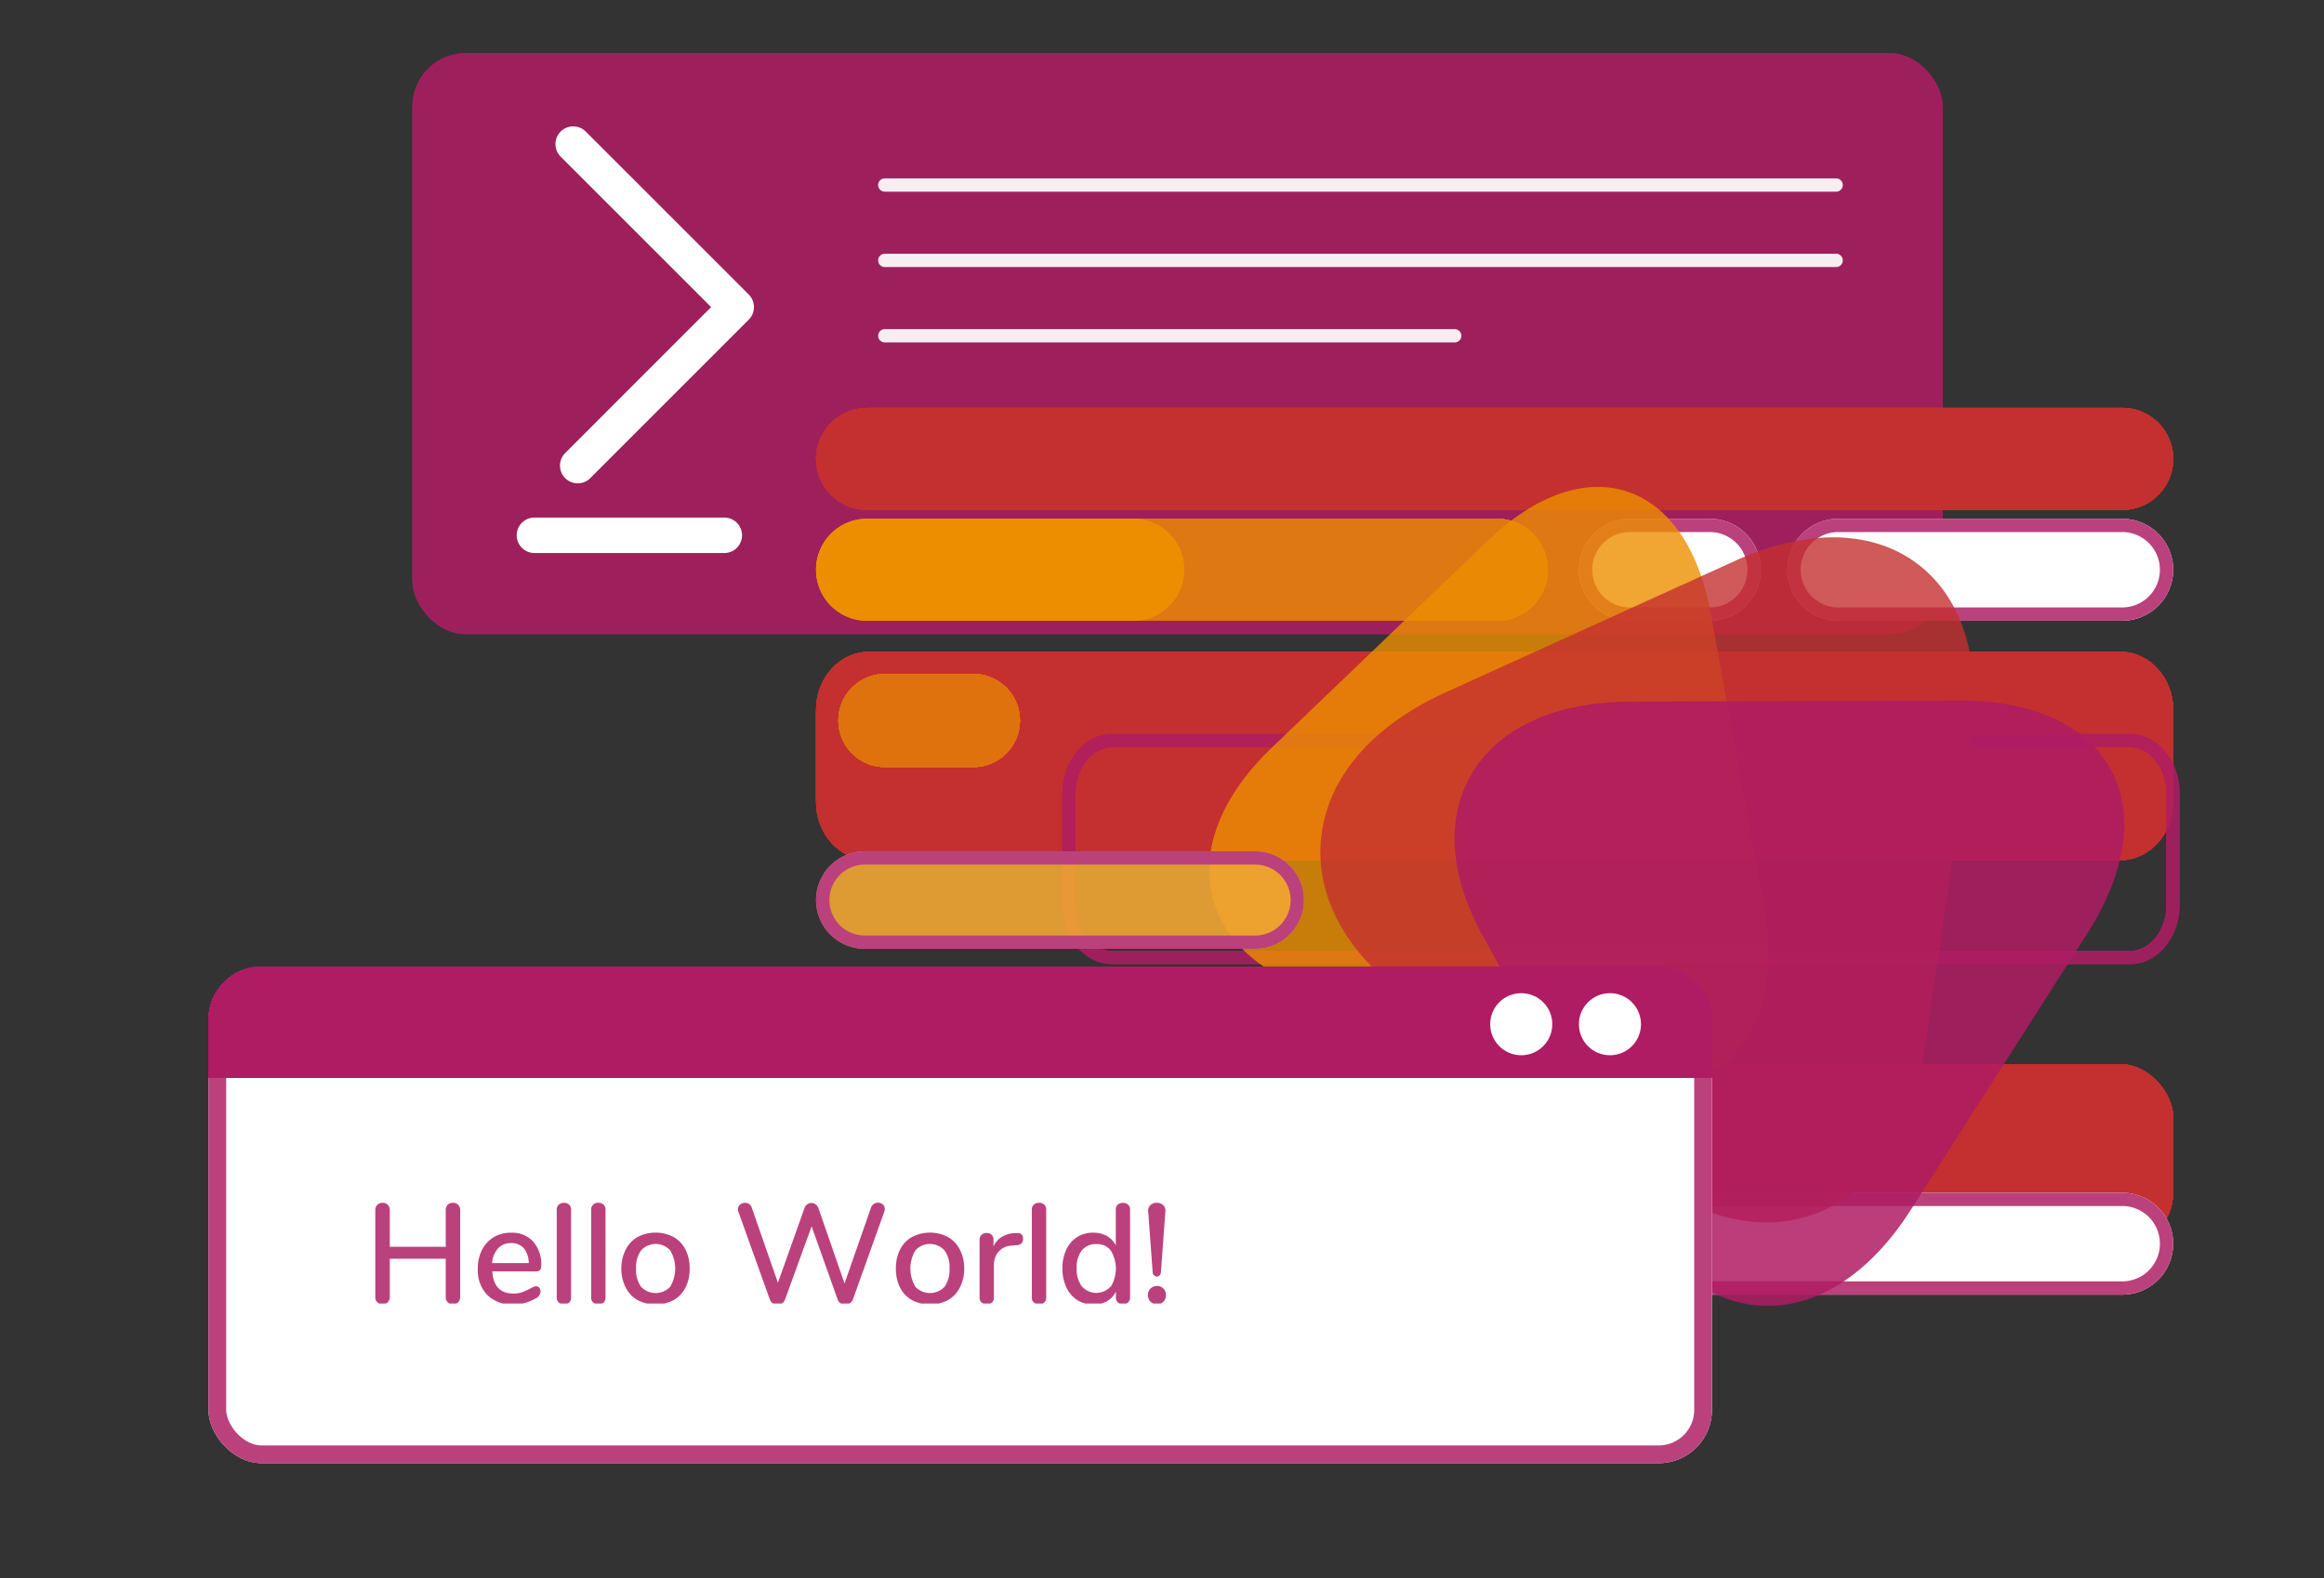 <svg xmlns="http://www.w3.org/2000/svg" xmlns:xlink="http://www.w3.org/1999/xlink" viewBox="0 0 524 356"><rect x="0" y="0" width="524" height="356" fill="#333333" stroke="none"/><defs><style>.cls-1,.cls-14,.cls-15,.cls-60{fill:#af1c63;}.cls-2,.cls-3,.cls-7{fill:#c4302f;}.cls-10,.cls-13,.cls-15,.cls-3,.cls-6{fill-rule:evenodd;}.cls-10,.cls-4,.cls-41,.cls-5,.cls-6,.cls-64,.cls-78,.cls-8,.cls-9{fill:none;}.cls-4,.cls-5,.cls-6{stroke:#af1c63;stroke-width:3px;}.cls-4,.cls-41,.cls-5,.cls-6,.cls-64{stroke-miterlimit:10;}.cls-11,.cls-14,.cls-4,.cls-7,.cls-8{clip-rule:evenodd;}.cls-11,.cls-12,.cls-13,.cls-47,.cls-73{fill:#ed8e00;}.cls-16{isolation:isolate;}.cls-17,.cls-60{opacity:0.85;}.cls-17,.cls-20,.cls-59,.cls-60{mix-blend-mode:multiply;}.cls-18{clip-path:url(#clip-path);}.cls-19{clip-path:url(#clip-path-2);}.cls-21{clip-path:url(#clip-path-3);}.cls-22{clip-path:url(#clip-path-4);}.cls-23{clip-path:url(#clip-path-5);}.cls-24{clip-path:url(#clip-path-7);}.cls-25{clip-path:url(#clip-path-9);}.cls-26{clip-path:url(#clip-path-10);}.cls-27{clip-path:url(#clip-path-11);}.cls-28{clip-path:url(#clip-path-13);}.cls-29{clip-path:url(#clip-path-15);}.cls-30{clip-path:url(#clip-path-16);}.cls-31{clip-path:url(#clip-path-17);}.cls-32{clip-path:url(#clip-path-19);}.cls-33{clip-path:url(#clip-path-21);}.cls-34{clip-path:url(#clip-path-23);}.cls-35{clip-path:url(#clip-path-25);}.cls-36{clip-path:url(#clip-path-27);}.cls-37{clip-path:url(#clip-path-28);}.cls-38{clip-path:url(#clip-path-29);}.cls-39{clip-path:url(#clip-path-31);}.cls-40{fill:#fff;}.cls-41,.cls-64{stroke:#bb417c;}.cls-41{stroke-width:6px;}.cls-42,.cls-59{opacity:0.8;}.cls-43{clip-path:url(#clip-path-33);}.cls-44{clip-path:url(#clip-path-34);}.cls-45{clip-path:url(#clip-path-35);}.cls-46{clip-path:url(#clip-path-37);}.cls-47,.cls-77{opacity:0.9;}.cls-48{clip-path:url(#clip-path-39);}.cls-49{clip-path:url(#clip-path-41);}.cls-50{clip-path:url(#clip-path-43);}.cls-51{opacity:0.7;}.cls-52{clip-path:url(#clip-path-45);}.cls-53{clip-path:url(#clip-path-46);}.cls-54{clip-path:url(#clip-path-47);}.cls-55{clip-path:url(#clip-path-49);}.cls-56{clip-path:url(#clip-path-51);}.cls-57{clip-path:url(#clip-path-53);}.cls-58{clip-path:url(#clip-path-55);}.cls-61{clip-path:url(#clip-path-57);}.cls-62{clip-path:url(#clip-path-59);}.cls-63{clip-path:url(#clip-path-61);}.cls-64,.cls-78{stroke-width:8px;}.cls-65{clip-path:url(#clip-path-63);}.cls-66{clip-path:url(#clip-path-65);}.cls-67{clip-path:url(#clip-path-67);}.cls-68{clip-path:url(#clip-path-69);}.cls-69{fill:#bb417c;}.cls-70{clip-path:url(#clip-path-70);}.cls-71{clip-path:url(#clip-path-72);}.cls-72{clip-path:url(#clip-path-74);}.cls-73{opacity:0.8;}.cls-74{clip-path:url(#clip-path-76);}.cls-75{clip-path:url(#clip-path-78);}.cls-76{clip-path:url(#clip-path-80);}.cls-77{fill:#f1a533;}.cls-78{stroke:#fff;stroke-linecap:round;stroke-linejoin:round;}.cls-79{opacity:0.92;}</style><clipPath id="clip-path"><rect class="cls-1" x="93" y="12" width="345" height="131" rx="12" ry="12"/></clipPath><clipPath id="clip-path-2"><rect class="cls-1" x="-789" y="-209" width="1440" height="2602"/></clipPath><clipPath id="clip-path-3"><path class="cls-7" d="M195.5,92h283a11.5,11.5,0,0,1,0,23h-283a11.5,11.5,0,0,1,0-23Z"/></clipPath><clipPath id="clip-path-4"><rect class="cls-2" x="-789" y="-209" width="1440" height="2602"/></clipPath><clipPath id="clip-path-5"><rect class="cls-2" x="154" y="62" width="366" height="83"/></clipPath><clipPath id="clip-path-7"><rect class="cls-2" x="184" y="92" width="306" height="23"/></clipPath><clipPath id="clip-path-9"><path class="cls-7" d="M196,147H478c6.63,0,12,5.87,12,13.12v20.76c0,7.25-5.37,13.12-12,13.12H196c-6.63,0-12-5.87-12-13.12V160.12C184,152.87,189.37,147,196,147Z"/></clipPath><clipPath id="clip-path-10"><rect class="cls-2" x="-789" y="-242.12" width="1440" height="2844.05"/></clipPath><clipPath id="clip-path-11"><rect class="cls-2" x="154" y="114.21" width="366" height="112.58"/></clipPath><clipPath id="clip-path-13"><rect class="cls-2" x="184" y="147" width="306" height="47"/></clipPath><clipPath id="clip-path-15"><path class="cls-4" d="M250.76,167H480.24c5.39,0,9.76,5.37,9.76,12v25c0,6.63-4.37,12-9.76,12H250.76c-5.39,0-9.76-5.37-9.76-12V179C241,172.37,245.37,167,250.76,167Z"/></clipPath><clipPath id="clip-path-16"><rect class="cls-5" x="-550.75" y="-209" width="1171.76" height="2602"/></clipPath><clipPath id="clip-path-17"><rect class="cls-5" x="216.59" y="137" width="297.82" height="109"/></clipPath><clipPath id="clip-path-19"><rect class="cls-5" x="241" y="167" width="249" height="49"/></clipPath><clipPath id="clip-path-21"><rect class="cls-2" x="184" y="240" width="306" height="41" rx="12" ry="12"/></clipPath><clipPath id="clip-path-23"><rect class="cls-2" x="154" y="210" width="366" height="101"/></clipPath><clipPath id="clip-path-25"><rect class="cls-2" x="184" y="240" width="306" height="41"/></clipPath><clipPath id="clip-path-27"><path class="cls-8" d="M195.5,269h283a11.5,11.5,0,0,1,0,23h-283a11.5,11.5,0,0,1,0-23Z"/></clipPath><clipPath id="clip-path-28"><rect class="cls-9" x="-789" y="-209" width="1440" height="2602"/></clipPath><clipPath id="clip-path-29"><rect class="cls-9" x="154" y="239" width="366" height="83"/></clipPath><clipPath id="clip-path-31"><rect class="cls-9" x="184" y="269" width="306" height="23"/></clipPath><clipPath id="clip-path-33"><path class="cls-11" d="M250.5,117h87a11.5,11.5,0,0,1,0,23h-87a11.5,11.5,0,0,1,0-23Z"/></clipPath><clipPath id="clip-path-34"><rect class="cls-12" x="-789" y="-209" width="1440" height="2602"/></clipPath><clipPath id="clip-path-35"><rect class="cls-12" x="209" y="87" width="170" height="83"/></clipPath><clipPath id="clip-path-37"><rect class="cls-12" x="239" y="117" width="110" height="23"/></clipPath><clipPath id="clip-path-39"><path class="cls-8" d="M367.5,117h18a11.5,11.5,0,0,1,0,23h-18a11.5,11.5,0,0,1,0-23Z"/></clipPath><clipPath id="clip-path-41"><rect class="cls-9" x="326" y="87" width="101" height="83"/></clipPath><clipPath id="clip-path-43"><rect class="cls-9" x="356" y="117" width="41" height="23"/></clipPath><clipPath id="clip-path-45"><path class="cls-11" d="M200,152h19a10.51,10.51,0,1,1,0,21H200a10.51,10.51,0,1,1,0-21Z"/></clipPath><clipPath id="clip-path-46"><rect class="cls-12" x="-1049" y="-206.91" width="1440" height="2483.73"/></clipPath><clipPath id="clip-path-47"><rect class="cls-12" x="159" y="123.36" width="101" height="78.27"/></clipPath><clipPath id="clip-path-49"><rect class="cls-12" x="189" y="152" width="41" height="21"/></clipPath><clipPath id="clip-path-51"><path class="cls-8" d="M414.5,117h64a11.5,11.5,0,0,1,0,23h-64a11.5,11.5,0,0,1,0-23Z"/></clipPath><clipPath id="clip-path-53"><rect class="cls-9" x="373" y="87" width="147" height="83"/></clipPath><clipPath id="clip-path-55"><rect class="cls-9" x="403" y="117" width="87" height="23"/></clipPath><clipPath id="clip-path-57"><rect class="cls-9" x="47" y="218" width="339" height="112" rx="12" ry="12"/></clipPath><clipPath id="clip-path-59"><rect class="cls-9" x="7" y="178" width="419" height="192"/></clipPath><clipPath id="clip-path-61"><rect class="cls-9" x="47" y="218" width="339" height="112"/></clipPath><clipPath id="clip-path-63"><path class="cls-14" d="M386,243H47V230a12,12,0,0,1,12-12H374a12,12,0,0,1,12,12Z"/></clipPath><clipPath id="clip-path-65"><rect class="cls-1" x="17" y="188" width="400" height="85"/></clipPath><clipPath id="clip-path-67"><rect class="cls-1" x="47" y="218" width="340" height="25"/></clipPath><clipPath id="clip-path-69"><rect class="cls-9" x="82" y="262" width="197" height="32"/></clipPath><clipPath id="clip-path-70"><circle class="cls-9" cx="363" cy="231" r="7"/></clipPath><clipPath id="clip-path-72"><circle class="cls-9" cx="343" cy="231" r="7"/></clipPath><clipPath id="clip-path-74"><path class="cls-11" d="M195.5,117h60a11.5,11.5,0,0,1,0,23h-60a11.5,11.5,0,0,1,0-23Z"/></clipPath><clipPath id="clip-path-76"><path class="cls-8" d="M195,192h88a11,11,0,0,1,0,22H195a11,11,0,0,1,0-22Z"/></clipPath><clipPath id="clip-path-78"><rect class="cls-9" x="154" y="162" width="170" height="82"/></clipPath><clipPath id="clip-path-80"><rect class="cls-9" x="184" y="192" width="110" height="22"/></clipPath></defs><title>appsody home illustration</title><g class="cls-16"><g id="Layer_1" data-name="Layer 1"><g class="cls-17"><rect class="cls-1" x="93" y="12" width="345" height="131" rx="12" ry="12"/><g class="cls-18"><rect class="cls-1" x="-789" y="-209" width="1440" height="2602"/><g class="cls-19"><rect class="cls-1" x="88" y="7" width="355" height="141"/></g></g></g><g class="cls-20"><path class="cls-3" d="M195.5,92h283a11.5,11.5,0,0,1,0,23h-283a11.5,11.5,0,0,1,0-23Z"/><g class="cls-21"><rect class="cls-2" x="-789" y="-209" width="1440" height="2602"/><g class="cls-22"><g class="cls-16"><rect class="cls-2" x="154" y="62" width="366" height="83"/><g class="cls-23"><path class="cls-3" d="M195.5,92h283a11.5,11.5,0,0,1,0,23h-283a11.5,11.5,0,0,1,0-23Z"/><g class="cls-21"><rect class="cls-2" x="184" y="92" width="306" height="23"/><g class="cls-24"><path class="cls-2" d="M195.5,92h283a11.5,11.5,0,0,1,0,23h-283a11.5,11.5,0,0,1,0-23Z"/></g></g><rect class="cls-2" x="184" y="92" width="306" height="23"/><g class="cls-24"><path class="cls-2" d="M195.5,92h283a11.5,11.5,0,0,1,0,23h-283a11.5,11.5,0,0,1,0-23Z"/></g></g></g></g></g></g><path class="cls-3" d="M196,147H478c6.63,0,12,5.87,12,13.12v20.76c0,7.25-5.37,13.12-12,13.12H196c-6.63,0-12-5.87-12-13.12V160.12C184,152.87,189.37,147,196,147Z"/><g class="cls-25"><rect class="cls-2" x="-789" y="-242.12" width="1440" height="2844.05"/><g class="cls-26"><g class="cls-16"><rect class="cls-2" x="154" y="114.21" width="366" height="112.58"/><g class="cls-27"><path class="cls-3" d="M196,147H478c6.63,0,12,5.87,12,13.12v20.76c0,7.25-5.37,13.12-12,13.12H196c-6.63,0-12-5.87-12-13.12V160.12C184,152.87,189.37,147,196,147Z"/><g class="cls-25"><rect class="cls-2" x="184" y="147" width="306" height="47"/><g class="cls-28"><path class="cls-2" d="M196,147H478c6.63,0,12,5.87,12,13.12v20.76c0,7.25-5.37,13.12-12,13.12H196c-6.63,0-12-5.87-12-13.12V160.12C184,152.87,189.37,147,196,147Z"/></g></g><rect class="cls-2" x="184" y="147" width="306" height="47"/><g class="cls-28"><path class="cls-2" d="M196,147H478c6.63,0,12,5.87,12,13.12v20.76c0,7.25-5.37,13.12-12,13.12H196c-6.63,0-12-5.87-12-13.12V160.12C184,152.87,189.37,147,196,147Z"/></g></g></g></g></g><g class="cls-17"><g class="cls-29"><g class="cls-30"><g class="cls-16"><g class="cls-31"><g class="cls-29"><g class="cls-32"><path class="cls-5" d="M250.76,167H480.24c5.39,0,9.76,5.37,9.76,12v25c0,6.63-4.37,12-9.76,12H250.76c-5.39,0-9.76-5.37-9.76-12V179C241,172.37,245.37,167,250.76,167Z"/></g><rect class="cls-5" x="241" y="167" width="249" height="49"/></g><path class="cls-6" d="M250.76,167H480.24c5.39,0,9.76,5.37,9.76,12v25c0,6.63-4.37,12-9.76,12H250.76c-5.39,0-9.76-5.37-9.76-12V179C241,172.37,245.37,167,250.76,167Z"/><g class="cls-32"><path class="cls-5" d="M250.76,167H480.24c5.39,0,9.76,5.37,9.76,12v25c0,6.63-4.37,12-9.76,12H250.76c-5.39,0-9.76-5.37-9.76-12V179C241,172.37,245.37,167,250.76,167Z"/></g><rect class="cls-5" x="241" y="167" width="249" height="49"/></g><rect class="cls-5" x="216.59" y="137" width="297.82" height="109"/></g></g><rect class="cls-5" x="-550.75" y="-209" width="1171.76" height="2602"/></g><path class="cls-6" d="M250.76,167H480.24c5.39,0,9.76,5.37,9.76,12v25c0,6.63-4.37,12-9.76,12H250.76c-5.39,0-9.76-5.37-9.76-12V179C241,172.37,245.37,167,250.76,167Z"/></g><rect class="cls-2" x="184" y="240" width="306" height="41" rx="12" ry="12"/><g class="cls-33"><rect class="cls-2" x="-789" y="-209" width="1440" height="2602"/><g class="cls-22"><g class="cls-16"><rect class="cls-2" x="154" y="210" width="366" height="101"/><g class="cls-34"><rect class="cls-2" x="184" y="240" width="306" height="41" rx="12" ry="12"/><g class="cls-33"><rect class="cls-2" x="184" y="240" width="306" height="41"/><g class="cls-35"><rect class="cls-2" x="184" y="240" width="306" height="41" rx="12" ry="12"/></g></g><rect class="cls-2" x="184" y="240" width="306" height="41"/><g class="cls-35"><rect class="cls-2" x="184" y="240" width="306" height="41" rx="12" ry="12"/></g></g></g></g></g><g class="cls-20"><g class="cls-36"><g class="cls-37"><g class="cls-16"><g class="cls-38"><g class="cls-36"><g class="cls-39"><path class="cls-40" d="M195.5,269h283a11.5,11.5,0,0,1,0,23h-283a11.5,11.5,0,0,1,0-23Z"/></g></g><g class="cls-39"><path class="cls-41" d="M195.5,269h283a11.5,11.5,0,0,1,0,23h-283a11.5,11.5,0,0,1,0-23Z"/></g></g></g></g></g></g><g class="cls-42"><path class="cls-13" d="M250.5,117h87a11.5,11.5,0,0,1,0,23h-87a11.5,11.5,0,0,1,0-23Z"/><g class="cls-43"><rect class="cls-12" x="-789" y="-209" width="1440" height="2602"/><g class="cls-44"><g class="cls-16"><rect class="cls-12" x="209" y="87" width="170" height="83"/><g class="cls-45"><path class="cls-13" d="M250.5,117h87a11.5,11.5,0,0,1,0,23h-87a11.5,11.5,0,0,1,0-23Z"/><g class="cls-43"><rect class="cls-12" x="239" y="117" width="110" height="23"/><g class="cls-46"><path class="cls-47" d="M250.5,117h87a11.5,11.5,0,0,1,0,23h-87a11.5,11.5,0,0,1,0-23Z"/></g></g><rect class="cls-12" x="239" y="117" width="110" height="23"/><g class="cls-46"><path class="cls-12" d="M250.5,117h87a11.5,11.5,0,0,1,0,23h-87a11.5,11.5,0,0,1,0-23Z"/></g></g></g></g></g></g><g class="cls-20"><g class="cls-48"><g class="cls-37"><g class="cls-16"><g class="cls-49"><g class="cls-48"><g class="cls-50"><path class="cls-40" d="M367.5,117h18a11.5,11.5,0,0,1,0,23h-18a11.5,11.5,0,0,1,0-23Z"/></g></g><g class="cls-50"><path class="cls-41" d="M367.5,117h18a11.5,11.5,0,0,1,0,23h-18a11.5,11.5,0,0,1,0-23Z"/></g></g></g></g></g></g><g class="cls-51"><path class="cls-13" d="M200,152h19a10.51,10.51,0,1,1,0,21H200a10.51,10.51,0,1,1,0-21Z"/><g class="cls-52"><rect class="cls-12" x="-1049" y="-206.91" width="1440" height="2483.73"/><g class="cls-53"><g class="cls-16"><rect class="cls-12" x="159" y="123.36" width="101" height="78.27"/><g class="cls-54"><path class="cls-13" d="M200,152h19a10.51,10.51,0,1,1,0,21H200a10.51,10.51,0,1,1,0-21Z"/><g class="cls-52"><rect class="cls-12" x="189" y="152" width="41" height="21"/><g class="cls-55"><path class="cls-12" d="M200,152h19a10.51,10.51,0,1,1,0,21H200a10.51,10.51,0,1,1,0-21Z"/></g></g><rect class="cls-12" x="189" y="152" width="41" height="21"/><g class="cls-55"><path class="cls-12" d="M200,152h19a10.51,10.51,0,1,1,0,21H200a10.51,10.51,0,1,1,0-21Z"/></g></g></g></g></g></g><g class="cls-20"><g class="cls-56"><g class="cls-37"><g class="cls-16"><g class="cls-57"><g class="cls-56"><g class="cls-58"><path class="cls-40" d="M414.5,117h64a11.5,11.5,0,0,1,0,23h-64a11.5,11.5,0,0,1,0-23Z"/></g></g><g class="cls-58"><path class="cls-41" d="M414.5,117h64a11.5,11.5,0,0,1,0,23h-64a11.5,11.5,0,0,1,0-23Z"/></g></g></g></g></g></g><g class="cls-59"><path class="cls-12" d="M366.8,110.84c-9.12-3-20.33.53-31.41,11.16L286.7,168.68c-22.17,21.26-17.67,46,10,54.95l60.77,19.68c27.68,9,45.83-8.44,40.32-38.66L385.72,138.3c-2.76-15.12-9.79-24.5-18.92-27.46Z"/></g><g class="cls-59"><path class="cls-2" d="M410.69,121.28a56.79,56.79,0,0,0-19.63,5.29L326,156.14c-16.64,7.56-26.62,19.17-28.1,32.68-1.41,12.83,5.16,25.42,18.49,35.44l54.74,41.17c9.69,7.29,19.84,10.82,29.34,10.2,17.33-1.13,30.14-15.82,33.44-38.34l10.34-70.73c3.5-23.88-6-35-12-39.45-5.79-4.36-13.26-6.38-21.58-5.83Z"/></g><path class="cls-60" d="M395.6,294.36c-10.66-1.19-20.24-8.69-27.24-21.41L334.28,211c-7.67-13.95-8.37-27.16-2-37.2s19-15.52,35.52-15.57l73.78-.25c16.59-.05,28.76,5.44,34.28,15.46s3.63,23.24-5.3,37.22l-39.71,62.19c-8.89,13.93-20.31,21.63-32.16,21.67A29.55,29.55,0,0,1,395.6,294.36Z"/><g class="cls-61"><g class="cls-37"><g class="cls-16"><g class="cls-62"><g class="cls-61"><g class="cls-63"><rect class="cls-40" x="47" y="218" width="339" height="112" rx="12" ry="12"/></g></g><g class="cls-63"><rect class="cls-64" x="47" y="218" width="339" height="112" rx="12" ry="12"/></g></g></g></g></g><path class="cls-15" d="M386,243H47V230a12,12,0,0,1,12-12H374a12,12,0,0,1,12,12Z"/><g class="cls-65"><rect class="cls-1" x="-789" y="-209" width="1440" height="2602"/><g class="cls-19"><g class="cls-16"><rect class="cls-1" x="17" y="188" width="400" height="85"/><g class="cls-66"><path class="cls-15" d="M386,243H47V230a12,12,0,0,1,12-12H374a12,12,0,0,1,12,12Z"/><g class="cls-65"><rect class="cls-1" x="47" y="218" width="340" height="25"/><g class="cls-67"><path class="cls-1" d="M386,243H47V230a12,12,0,0,1,12-12H374a12,12,0,0,1,12,12Z"/></g></g><rect class="cls-1" x="47" y="218" width="340" height="25"/><g class="cls-67"><path class="cls-1" d="M386,243H47V230a12,12,0,0,1,12-12H374a12,12,0,0,1,12,12Z"/></g></g></g></g></g><g class="cls-68"><path class="cls-69" d="M103.31,271.74a1.65,1.65,0,0,1,.45,1.2V292.5a1.65,1.65,0,0,1-.45,1.2,1.6,1.6,0,0,1-1.18.46,1.61,1.61,0,0,1-1.19-.45,1.66,1.66,0,0,1-.44-1.21v-8.61H87.89v8.61a1.65,1.65,0,0,1-.45,1.2,1.6,1.6,0,0,1-1.18.46,1.55,1.55,0,0,1-1.64-1.66V272.94a1.65,1.65,0,0,1,.45-1.2,1.58,1.58,0,0,1,1.19-.46,1.56,1.56,0,0,1,1.18.46,1.65,1.65,0,0,1,.45,1.2v8.26H100.5v-8.26a1.69,1.69,0,0,1,.44-1.2,1.58,1.58,0,0,1,1.19-.46A1.56,1.56,0,0,1,103.31,271.74Z"/><path class="cls-69" d="M121.58,290.42a1.31,1.31,0,0,1,.29.89,1.84,1.84,0,0,1-1.15,1.57,9.83,9.83,0,0,1-2.45,1,9.64,9.64,0,0,1-2.54.35,7.88,7.88,0,0,1-5.86-2.16,8,8,0,0,1-2.14-5.9,9.27,9.27,0,0,1,.94-4.26,7.05,7.05,0,0,1,2.66-2.88,7.43,7.43,0,0,1,3.89-1,6.34,6.34,0,0,1,5,2,7.81,7.81,0,0,1,1.82,5.44c0,.85-.38,1.28-1.15,1.28H111c.21,3.3,1.8,5,4.77,5a6,6,0,0,0,2-.32,15.09,15.09,0,0,0,1.82-.84l.53-.27a1.75,1.75,0,0,1,.72-.21A.89.89,0,0,1,121.58,290.42Zm-9.28-8.87a5.58,5.58,0,0,0-1.34,3.33h8.26a5.39,5.39,0,0,0-1.11-3.34,3.52,3.52,0,0,0-2.83-1.17A3.91,3.91,0,0,0,112.3,281.55Z"/><path class="cls-69" d="M126,293.78a1.42,1.42,0,0,1-.47-1.16V272.85a1.47,1.47,0,0,1,.47-1.17,1.88,1.88,0,0,1,2.32,0,1.52,1.52,0,0,1,.44,1.17v19.77a1.47,1.47,0,0,1-.44,1.16,2,2,0,0,1-2.32,0Z"/><path class="cls-69" d="M133.76,293.78a1.42,1.42,0,0,1-.46-1.16V272.85a1.47,1.47,0,0,1,.46-1.17,1.71,1.71,0,0,1,1.17-.4,1.65,1.65,0,0,1,1.15.4,1.49,1.49,0,0,1,.45,1.17v19.77a1.44,1.44,0,0,1-.45,1.16,1.73,1.73,0,0,1-1.15.38A1.81,1.81,0,0,1,133.76,293.78Z"/><path class="cls-69" d="M143.77,293.23a6.66,6.66,0,0,1-2.68-2.83,9.23,9.23,0,0,1-1-4.27,9.34,9.34,0,0,1,1-4.31,6.72,6.72,0,0,1,2.68-2.83,8.78,8.78,0,0,1,8.1,0,6.74,6.74,0,0,1,2.69,2.83,9.34,9.34,0,0,1,.94,4.31,9.23,9.23,0,0,1-.94,4.27,6.69,6.69,0,0,1-2.69,2.83,8.78,8.78,0,0,1-8.1,0Zm7.33-3a8,8,0,0,0,0-8.24,4.44,4.44,0,0,0-6.53,0,6.39,6.39,0,0,0-1.15,4.11,6.51,6.51,0,0,0,1.13,4.13,4.54,4.54,0,0,0,6.56,0Z"/><path class="cls-69" d="M197.1,271.5a1.55,1.55,0,0,1,.87-.25,1.58,1.58,0,0,1,1.07.4,1.3,1.3,0,0,1,.46,1,1.66,1.66,0,0,1-.12.64L192.3,293.1a1.71,1.71,0,0,1-.7.84,2,2,0,0,1-1.06.28,2,2,0,0,1-1-.28,1.52,1.52,0,0,1-.67-.84L183,276.59l-6,16.51a1.56,1.56,0,0,1-.67.84,2.05,2.05,0,0,1-2.07,0,1.73,1.73,0,0,1-.68-.84l-7.08-19.77a1.66,1.66,0,0,1-.12-.64,1.29,1.29,0,0,1,.48-1,1.71,1.71,0,0,1,1.15-.4,1.61,1.61,0,0,1,.88.25,1.55,1.55,0,0,1,.59.77l5.92,17,6-16.87a1.55,1.55,0,0,1,.62-.83,1.68,1.68,0,0,1,.94-.29,1.47,1.47,0,0,1,.93.31,1.89,1.89,0,0,1,.64.84l5.89,17,6-17.19A1.52,1.52,0,0,1,197.1,271.5Z"/><path class="cls-69" d="M205.63,293.23a6.69,6.69,0,0,1-2.69-2.83,9.23,9.23,0,0,1-.94-4.27,9.34,9.34,0,0,1,.94-4.31,6.74,6.74,0,0,1,2.69-2.83,8.78,8.78,0,0,1,8.1,0,6.66,6.66,0,0,1,2.68,2.83,9.34,9.34,0,0,1,1,4.31,9.23,9.23,0,0,1-1,4.27,6.61,6.61,0,0,1-2.68,2.83,8.78,8.78,0,0,1-8.1,0Zm7.33-3a6.51,6.51,0,0,0,1.13-4.13,6.39,6.39,0,0,0-1.15-4.11,4.44,4.44,0,0,0-6.53,0,8,8,0,0,0,0,8.24,4.54,4.54,0,0,0,6.56,0Z"/><path class="cls-69" d="M230.67,279.38a1.43,1.43,0,0,1-.35,1.05,1.87,1.87,0,0,1-1.22.42l-1,.09a4.16,4.16,0,0,0-3,1.41,4.56,4.56,0,0,0-1,2.95v7.32a1.47,1.47,0,0,1-.44,1.16,2,2,0,0,1-2.32,0,1.42,1.42,0,0,1-.47-1.16v-13a1.43,1.43,0,0,1,.47-1.14,1.72,1.72,0,0,1,1.16-.4,1.57,1.57,0,0,1,1.08.4,1.48,1.48,0,0,1,.43,1.11v1.53a4.68,4.68,0,0,1,1.85-2.14,6.18,6.18,0,0,1,2.76-.86l.44,0C230.16,278,230.67,278.44,230.67,279.38Z"/><path class="cls-69" d="M233.12,293.78a1.42,1.42,0,0,1-.47-1.16V272.85a1.47,1.47,0,0,1,.47-1.17,1.71,1.71,0,0,1,1.17-.4,1.66,1.66,0,0,1,1.15.4,1.49,1.49,0,0,1,.45,1.17v19.77a1.44,1.44,0,0,1-.45,1.16,1.75,1.75,0,0,1-1.15.38A1.81,1.81,0,0,1,233.12,293.78Z"/><path class="cls-69" d="M254.35,271.7a1.44,1.44,0,0,1,.45,1.12v19.77a1.54,1.54,0,0,1-.43,1.15,1.84,1.84,0,0,1-2.34,0,1.5,1.5,0,0,1-.43-1.15v-1.28a4.92,4.92,0,0,1-2,2.16,6.27,6.27,0,0,1-3.1.75,6.48,6.48,0,0,1-3.6-1,6.78,6.78,0,0,1-2.47-2.88,9.8,9.8,0,0,1-.88-4.26,9.6,9.6,0,0,1,.88-4.25,6.45,6.45,0,0,1,6.07-3.81,6.14,6.14,0,0,1,3.08.75,5,5,0,0,1,2,2.13v-8.13a1.38,1.38,0,0,1,.43-1.07,1.63,1.63,0,0,1,1.17-.4A1.65,1.65,0,0,1,254.35,271.7Zm-3.9,18.52a7.9,7.9,0,0,0,0-8.19,3.89,3.89,0,0,0-3.25-1.44,4,4,0,0,0-3.28,1.43,6.21,6.21,0,0,0-1.16,4,6.47,6.47,0,0,0,1.18,4.12,4.35,4.35,0,0,0,6.5,0Z"/><path class="cls-69" d="M259.42,293.58a2,2,0,0,1-.59-1.47,2,2,0,0,1,.59-1.49,2,2,0,0,1,1.46-.59,2,2,0,0,1,1.44.59,2.07,2.07,0,0,1,.57,1.49,2,2,0,0,1-.57,1.47,2,2,0,0,1-1.44.58A2,2,0,0,1,259.42,293.58Zm.79-5.95a1.11,1.11,0,0,1-.32-.77l-1-13.56a1.69,1.69,0,0,1,.46-1.46,2,2,0,0,1,1.49-.56,2,2,0,0,1,1.45.56,1.69,1.69,0,0,1,.47,1.46l-1,13.56a1.21,1.21,0,0,1-.29.79.89.89,0,0,1-.67.27A.92.92,0,0,1,260.21,287.63Z"/></g><g class="cls-70"><g class="cls-37"><rect class="cls-40" x="351" y="219" width="24" height="24"/></g></g><g class="cls-71"><g class="cls-37"><rect class="cls-40" x="331" y="219" width="24" height="24"/></g></g><g class="cls-20"><path class="cls-13" d="M195.5,117h60a11.5,11.5,0,0,1,0,23h-60a11.5,11.5,0,0,1,0-23Z"/><g class="cls-72"><rect class="cls-12" x="-789" y="-209" width="1440" height="2602"/><g class="cls-44"><rect class="cls-73" x="179" y="112" width="93" height="33"/></g></g></g><g class="cls-20"><g class="cls-74"><g class="cls-37"><g class="cls-16"><g class="cls-75"><g class="cls-74"><g class="cls-76"><path class="cls-77" d="M195,192h88a11,11,0,0,1,0,22H195a11,11,0,0,1,0-22Z"/></g></g><g class="cls-76"><path class="cls-41" d="M195,192h88a11,11,0,0,1,0,22H195a11,11,0,0,1,0-22Z"/></g></g></g></g></g></g><polyline class="cls-78" points="129.24 32.5 166 69.26 130.26 105.01"/><line class="cls-78" x1="120.5" y1="120.73" x2="163.31" y2="120.73"/><g class="cls-79"><path class="cls-40" d="M414,43.23H199.5a1.5,1.5,0,0,1,0-3H414a1.5,1.5,0,0,1,0,3Z"/></g><g class="cls-79"><path class="cls-40" d="M414,60.23H199.5a1.5,1.5,0,0,1,0-3H414a1.5,1.5,0,0,1,0,3Z"/></g><g class="cls-79"><path class="cls-40" d="M328,77.23H199.5a1.5,1.5,0,0,1,0-3H328a1.5,1.5,0,0,1,0,3Z"/></g></g></g></svg>